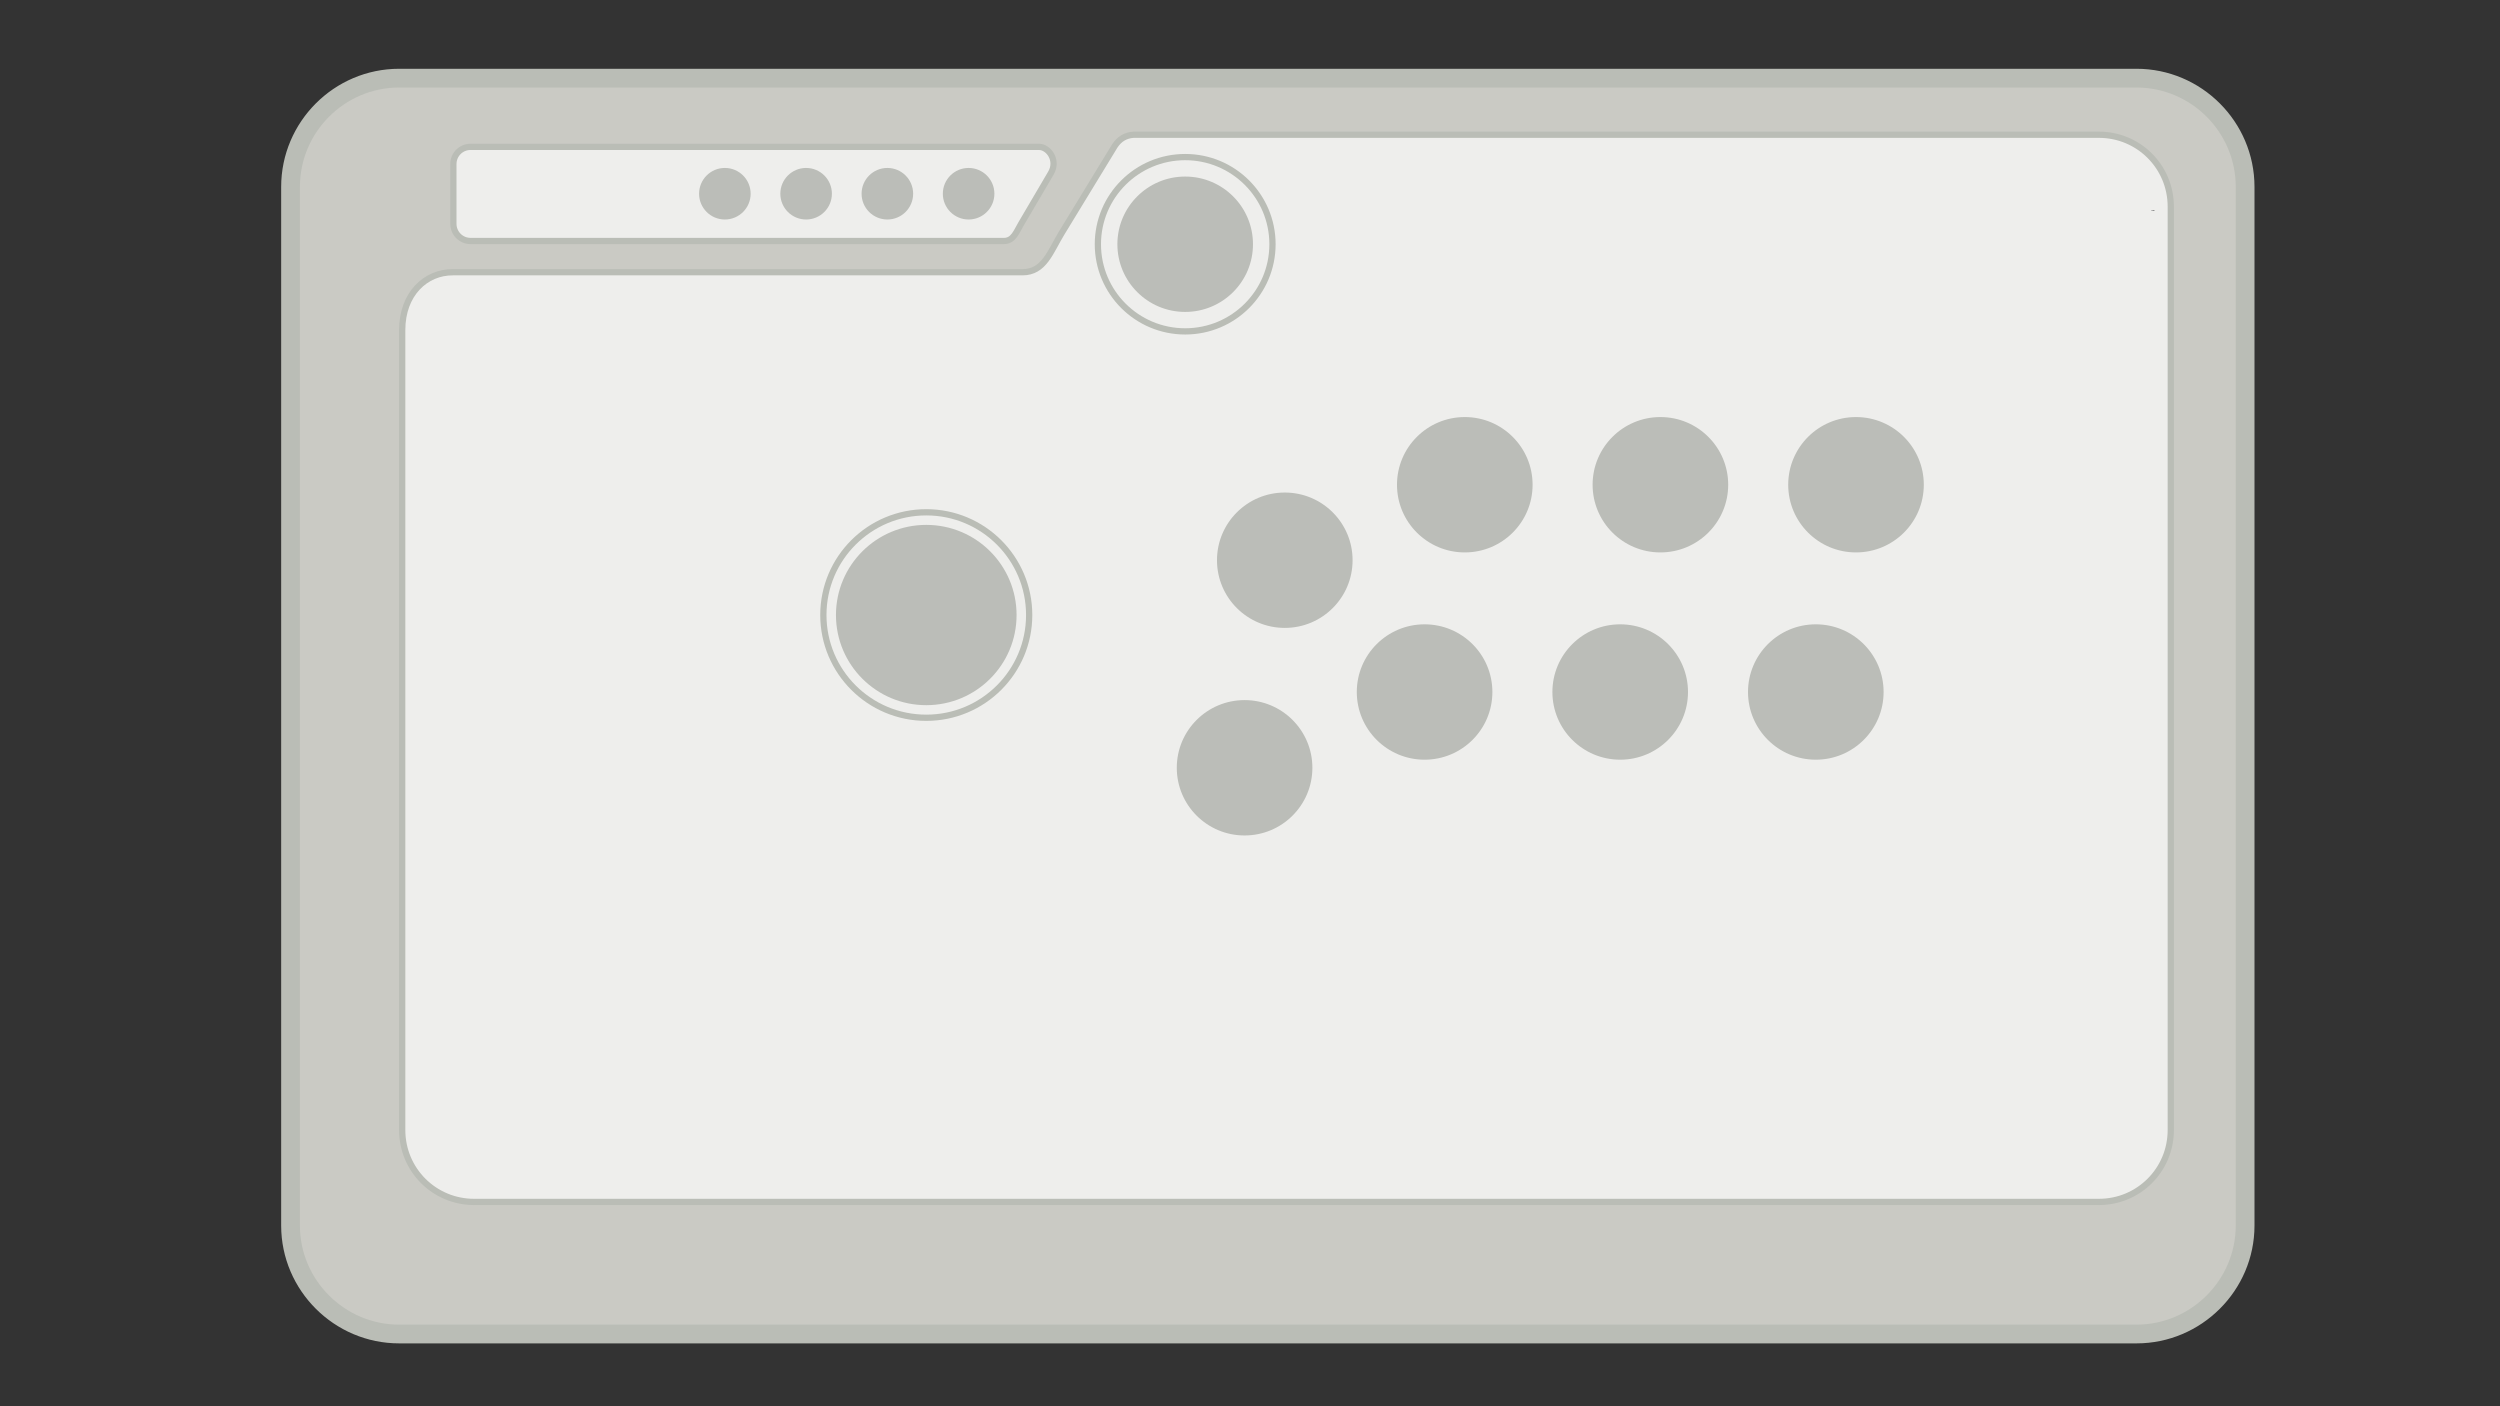 <?xml version="1.0" encoding="UTF-8" standalone="no"?>
<!-- Created with Inkscape (http://www.inkscape.org/) -->

<svg
   xmlns:dc="http://purl.org/dc/elements/1.1/"
   xmlns:cc="http://creativecommons.org/ns#"
   xmlns:rdf="http://www.w3.org/1999/02/22-rdf-syntax-ns#"
   xmlns:svg="http://www.w3.org/2000/svg"
   xmlns="http://www.w3.org/2000/svg"
   xmlns:sodipodi="http://sodipodi.sourceforge.net/DTD/sodipodi-0.dtd"
   xmlns:inkscape="http://www.inkscape.org/namespaces/inkscape"
   id="svg7384"
   sodipodi:docname="fc-30-arcade.svg"
   version="1.1"
   inkscape:version="0.91 r13725"
   height="225"
   width="400">
  <rect width="100%" height="100%" fill="#333333" stroke="none"/>
  <sodipodi:namedview
     inkscape:cy="179.78996"
     pagecolor="#e5e6e4"
     borderopacity="1"
     showborder="true"
     inkscape:bbox-paths="false"
     guidetolerance="10"
     inkscape:object-paths="false"
     inkscape:window-width="2560"
     showguides="true"
     inkscape:object-nodes="true"
     inkscape:snap-bbox="true"
     inkscape:pageshadow="2"
     inkscape:guide-bbox="true"
     inkscape:snap-nodes="false"
     bordercolor="#666666"
     objecttolerance="10"
     id="namedview88"
     showgrid="false"
     inkscape:window-maximized="1"
     inkscape:window-x="2560"
     inkscape:snap-global="true"
     inkscape:window-y="0"
     gridtolerance="10"
     inkscape:window-height="1403"
     inkscape:snap-others="false"
     inkscape:snap-to-guides="true"
     inkscape:current-layer="layer12"
     inkscape:snap-bbox-midpoints="false"
     inkscape:zoom="1"
     inkscape:cx="179.34451"
     inkscape:snap-grids="true"
     inkscape:pageopacity="1"
     inkscape:showpageshadow="false">
    <inkscape:grid
       spacingx="1px"
       spacingy="1px"
       id="grid4866"
       empspacing="2"
       enabled="true"
       type="xygrid"
       snapvisiblegridlinesonly="true"
       visible="true" />
  </sodipodi:namedview>
  <title
     id="title9167">Gnome Symbolic Icon Theme</title>
  <defs
     id="defs7386" />
  <g
     inkscape:label="figures"
     transform="translate(-569.101,-638)"
     inkscape:groupmode="layer"
     id="layer12"
     style="display:inline">
    <path
       style="color:#000000;clip-rule:evenodd;display:inline;overflow:visible;visibility:visible;opacity:1;isolation:auto;mix-blend-mode:normal;color-interpolation:sRGB;color-interpolation-filters:linearRGB;solid-color:#000000;solid-opacity:1;fill:#cacac4;fill-opacity:1;fill-rule:evenodd;stroke:#babdb6;stroke-width:3;stroke-linecap:butt;stroke-linejoin:miter;stroke-miterlimit:4;stroke-dasharray:none;stroke-dashoffset:0;stroke-opacity:1;color-rendering:auto;image-rendering:optimizeQuality;shape-rendering:geometricPrecision;text-rendering:geometricPrecision;enable-background:accumulate"
       inkscape:connector-curvature="0"
       id="path10"
       d="m 632.965,650.504 277.978,0 c 9.552,0 17.377,7.811 17.377,17.396 l 0,166.193 c 0,9.537 -7.824,17.348 -17.377,17.348 l -277.978,0 c -9.552,0 -17.377,-7.811 -17.377,-17.348 l 0,-166.193 c 0,-9.584 7.824,-17.396 17.377,-17.396 z"
       class="fil0 str0"
       inkscape:export-xdpi="28.24"
       inkscape:export-ydpi="28.24" />
    <path
       style="color:#000000;clip-rule:evenodd;display:inline;overflow:visible;visibility:visible;opacity:1;isolation:auto;mix-blend-mode:normal;color-interpolation:sRGB;color-interpolation-filters:linearRGB;solid-color:#000000;solid-opacity:1;fill:#eeeeec;fill-opacity:1;fill-rule:evenodd;stroke:#babdb6;stroke-width:1;stroke-linecap:butt;stroke-linejoin:miter;stroke-miterlimit:4;stroke-dasharray:none;stroke-dashoffset:0;stroke-opacity:1;marker:none;marker-start:none;marker-mid:none;marker-end:none;paint-order:normal;color-rendering:auto;image-rendering:optimizeQuality;shape-rendering:geometricPrecision;text-rendering:geometricPrecision;enable-background:accumulate"
       d="m 750.468,659.558 c -1.326,0.088 -2.279,0.707 -2.986,1.768 l -8.527,13.982 c -1.8,2.958 -2.788,6.25 -6.25,6.25 l -91.125,0 c -4.369,-0.03 -8.125,3.464 -8.125,9.25 l 0,106 0,22 c 0,6.371 5.129,11.5 11.5,11.5 l 259.971,0 c 6.371,0 11.5,-5.129 11.5,-11.5 l 0,-22 0,-103.75 0,-22 c 0,-6.371 -5.129,-11.5 -11.5,-11.5 z"
       id="rect13861"
       inkscape:connector-curvature="0"
       sodipodi:nodetypes="cccscccssssccssc" />
    <line
       style="clip-rule:evenodd;fill:none;fill-rule:evenodd;stroke:#8b8b8c;stroke-width:0.27;stroke-linejoin:bevel;stroke-opacity:1;image-rendering:optimizeQuality;shape-rendering:geometricPrecision;text-rendering:geometricPrecision"
       id="line30"
       y2="664.57"
       x2="641.558"
       y1="664.57"
       x1="641.558"
       class="fil0 str1"
       inkscape:export-xdpi="28.24"
       inkscape:export-ydpi="28.24" />
    <path
       style="clip-rule:evenodd;fill:none;fill-rule:evenodd;stroke:#8b8b8c;stroke-width:0.27;stroke-linejoin:bevel;stroke-opacity:1;image-rendering:optimizeQuality;shape-rendering:geometricPrecision;text-rendering:geometricPrecision"
       inkscape:connector-curvature="0"
       id="path34"
       d="m 913.68,671.759 c 0,-0.048 0,-0.096 0,-0.144"
       class="fil0 str1"
       inkscape:export-xdpi="28.24"
       inkscape:export-ydpi="28.24" />
    <path
       style="clip-rule:evenodd;fill:none;fill-rule:evenodd;stroke:#8b8b8c;stroke-width:0.27;stroke-linejoin:bevel;stroke-opacity:1;image-rendering:optimizeQuality;shape-rendering:geometricPrecision;text-rendering:geometricPrecision"
       inkscape:connector-curvature="0"
       id="path36"
       d="m 913.44,671.759 c 0,-0.048 0,-0.048 0,-0.096"
       class="fil0 str1"
       inkscape:export-xdpi="28.24"
       inkscape:export-ydpi="28.24" />
    <path
       style="color:#000000;clip-rule:evenodd;display:inline;overflow:visible;visibility:visible;opacity:1;isolation:auto;mix-blend-mode:normal;color-interpolation:sRGB;color-interpolation-filters:linearRGB;solid-color:#000000;solid-opacity:1;fill:#eeeeec;fill-opacity:1;fill-rule:evenodd;stroke:#babdb6;stroke-width:1;stroke-linecap:butt;stroke-linejoin:miter;stroke-miterlimit:4;stroke-dasharray:none;stroke-dashoffset:0;stroke-opacity:1;marker:none;marker-start:none;marker-mid:none;marker-end:none;paint-order:normal;color-rendering:auto;image-rendering:optimizeQuality;shape-rendering:geometricPrecision;text-rendering:geometricPrecision;enable-background:accumulate"
       d="m 644.392,661.496 90.941,0 c 1.524,0 3.128,2.137 1.91,4.208 l -4.764,8.104 c -0.772,1.313 -1.226,2.75 -2.75,2.75 l -85.337,0 c -1.524,0 -2.75,-1.226 -2.75,-2.75 l 0,-9.562 c 0,-1.524 1.226,-2.75 2.75,-2.75 z"
       id="rect13884"
       inkscape:connector-curvature="0"
       sodipodi:nodetypes="sssssssss" />
    <ellipse
       style="color:#000000;clip-rule:evenodd;display:inline;overflow:visible;visibility:visible;opacity:1;isolation:auto;mix-blend-mode:normal;color-interpolation:sRGB;color-interpolation-filters:linearRGB;solid-color:#000000;solid-opacity:1;fill:#bbbdb8;fill-opacity:1;fill-rule:evenodd;stroke:none;stroke-width:1;stroke-linecap:butt;stroke-linejoin:miter;stroke-miterlimit:4;stroke-dasharray:none;stroke-dashoffset:0;stroke-opacity:1;marker:none;marker-start:none;marker-mid:none;marker-end:none;paint-order:normal;color-rendering:auto;image-rendering:optimizeQuality;shape-rendering:geometricPrecision;text-rendering:geometricPrecision;enable-background:accumulate"
       id="circle163"
       cy="727.635"
       cx="774.667"
       class="fil0 str4"
       inkscape:export-xdpi="28.24"
       inkscape:export-ydpi="28.24"
       rx="10.848"
       ry="10.83" />
    <ellipse
       style="color:#000000;clip-rule:evenodd;display:inline;overflow:visible;visibility:visible;opacity:1;isolation:auto;mix-blend-mode:normal;color-interpolation:sRGB;color-interpolation-filters:linearRGB;solid-color:#000000;solid-opacity:1;fill:#bbbdb8;fill-opacity:1;fill-rule:evenodd;stroke:none;stroke-width:1;stroke-linecap:butt;stroke-linejoin:miter;stroke-miterlimit:4;stroke-dasharray:none;stroke-dashoffset:0;stroke-opacity:1;marker:none;marker-start:none;marker-mid:none;marker-end:none;paint-order:normal;color-rendering:auto;image-rendering:optimizeQuality;shape-rendering:geometricPrecision;text-rendering:geometricPrecision;enable-background:accumulate"
       id="circle165"
       cy="715.559"
       cx="803.468"
       class="fil0 str4"
       inkscape:export-xdpi="28.24"
       inkscape:export-ydpi="28.24"
       rx="10.848"
       ry="10.83" />
    <ellipse
       style="color:#000000;clip-rule:evenodd;display:inline;overflow:visible;visibility:visible;opacity:1;isolation:auto;mix-blend-mode:normal;color-interpolation:sRGB;color-interpolation-filters:linearRGB;solid-color:#000000;solid-opacity:1;fill:#bbbdb8;fill-opacity:1;fill-rule:evenodd;stroke:none;stroke-width:1;stroke-linecap:butt;stroke-linejoin:miter;stroke-miterlimit:4;stroke-dasharray:none;stroke-dashoffset:0;stroke-opacity:1;marker:none;marker-start:none;marker-mid:none;marker-end:none;paint-order:normal;color-rendering:auto;image-rendering:optimizeQuality;shape-rendering:geometricPrecision;text-rendering:geometricPrecision;enable-background:accumulate"
       id="circle167"
       cy="715.559"
       cx="834.765"
       class="fil0 str4"
       inkscape:export-xdpi="28.24"
       inkscape:export-ydpi="28.24"
       rx="10.848"
       ry="10.83" />
    <ellipse
       style="color:#000000;clip-rule:evenodd;display:inline;overflow:visible;visibility:visible;opacity:1;isolation:auto;mix-blend-mode:normal;color-interpolation:sRGB;color-interpolation-filters:linearRGB;solid-color:#000000;solid-opacity:1;fill:#bbbdb8;fill-opacity:1;fill-rule:evenodd;stroke:none;stroke-width:1;stroke-linecap:butt;stroke-linejoin:miter;stroke-miterlimit:4;stroke-dasharray:none;stroke-dashoffset:0;stroke-opacity:1;marker:none;marker-start:none;marker-mid:none;marker-end:none;paint-order:normal;color-rendering:auto;image-rendering:optimizeQuality;shape-rendering:geometricPrecision;text-rendering:geometricPrecision;enable-background:accumulate"
       id="circle169"
       cy="715.559"
       cx="866.062"
       class="fil0 str4"
       inkscape:export-xdpi="28.24"
       inkscape:export-ydpi="28.24"
       rx="10.848"
       ry="10.83" />
    <ellipse
       style="color:#000000;clip-rule:evenodd;display:inline;overflow:visible;visibility:visible;opacity:1;isolation:auto;mix-blend-mode:normal;color-interpolation:sRGB;color-interpolation-filters:linearRGB;solid-color:#000000;solid-opacity:1;fill:#bbbdb8;fill-opacity:1;fill-rule:evenodd;stroke:none;stroke-width:1;stroke-linecap:butt;stroke-linejoin:miter;stroke-miterlimit:4;stroke-dasharray:none;stroke-dashoffset:0;stroke-opacity:1;marker:none;marker-start:none;marker-mid:none;marker-end:none;paint-order:normal;color-rendering:auto;image-rendering:optimizeQuality;shape-rendering:geometricPrecision;text-rendering:geometricPrecision;enable-background:accumulate"
       id="circle171"
       cy="760.845"
       cx="768.234"
       class="fil0 str4"
       inkscape:export-xdpi="28.24"
       inkscape:export-ydpi="28.24"
       rx="10.848"
       ry="10.83" />
    <ellipse
       style="color:#000000;clip-rule:evenodd;display:inline;overflow:visible;visibility:visible;opacity:1;isolation:auto;mix-blend-mode:normal;color-interpolation:sRGB;color-interpolation-filters:linearRGB;solid-color:#000000;solid-opacity:1;fill:#bbbdb8;fill-opacity:1;fill-rule:evenodd;stroke:none;stroke-width:1;stroke-linecap:butt;stroke-linejoin:miter;stroke-miterlimit:4;stroke-dasharray:none;stroke-dashoffset:0;stroke-opacity:1;marker:none;marker-start:none;marker-mid:none;marker-end:none;paint-order:normal;color-rendering:auto;image-rendering:optimizeQuality;shape-rendering:geometricPrecision;text-rendering:geometricPrecision;enable-background:accumulate"
       id="circle173"
       cy="748.721"
       cx="797.035"
       class="fil0 str4"
       inkscape:export-xdpi="28.24"
       inkscape:export-ydpi="28.24"
       rx="10.848"
       ry="10.83" />
    <ellipse
       style="color:#000000;clip-rule:evenodd;display:inline;overflow:visible;visibility:visible;opacity:1;isolation:auto;mix-blend-mode:normal;color-interpolation:sRGB;color-interpolation-filters:linearRGB;solid-color:#000000;solid-opacity:1;fill:#bbbdb8;fill-opacity:1;fill-rule:evenodd;stroke:none;stroke-width:1;stroke-linecap:butt;stroke-linejoin:miter;stroke-miterlimit:4;stroke-dasharray:none;stroke-dashoffset:0;stroke-opacity:1;marker:none;marker-start:none;marker-mid:none;marker-end:none;paint-order:normal;color-rendering:auto;image-rendering:optimizeQuality;shape-rendering:geometricPrecision;text-rendering:geometricPrecision;enable-background:accumulate"
       id="circle175"
       cy="748.721"
       cx="828.333"
       class="fil0 str4"
       inkscape:export-xdpi="28.24"
       inkscape:export-ydpi="28.24"
       rx="10.848"
       ry="10.83" />
    <ellipse
       style="color:#000000;clip-rule:evenodd;display:inline;overflow:visible;visibility:visible;opacity:1;isolation:auto;mix-blend-mode:normal;color-interpolation:sRGB;color-interpolation-filters:linearRGB;solid-color:#000000;solid-opacity:1;fill:#bbbdb8;fill-opacity:1;fill-rule:evenodd;stroke:none;stroke-width:1;stroke-linecap:butt;stroke-linejoin:miter;stroke-miterlimit:4;stroke-dasharray:none;stroke-dashoffset:0;stroke-opacity:1;marker:none;marker-start:none;marker-mid:none;marker-end:none;paint-order:normal;color-rendering:auto;image-rendering:optimizeQuality;shape-rendering:geometricPrecision;text-rendering:geometricPrecision;enable-background:accumulate"
       id="circle177"
       cy="748.721"
       cx="859.63"
       class="fil0 str4"
       inkscape:export-xdpi="28.24"
       inkscape:export-ydpi="28.24"
       rx="10.848"
       ry="10.83" />
    <ellipse
       style="color:#000000;clip-rule:evenodd;display:inline;overflow:visible;visibility:visible;opacity:1;isolation:auto;mix-blend-mode:normal;color-interpolation:sRGB;color-interpolation-filters:linearRGB;solid-color:#000000;solid-opacity:1;fill:#eeeeec;fill-opacity:1;fill-rule:evenodd;stroke:#babdb6;stroke-width:1;stroke-linecap:butt;stroke-linejoin:miter;stroke-miterlimit:4;stroke-dasharray:none;stroke-dashoffset:0;stroke-opacity:1;marker:none;marker-start:none;marker-mid:none;marker-end:none;paint-order:normal;color-rendering:auto;image-rendering:optimizeQuality;shape-rendering:geometricPrecision;text-rendering:geometricPrecision;enable-background:accumulate"
       id="circle179"
       cy="736.405"
       cx="717.304"
       class="fil0 str0"
       inkscape:export-xdpi="28.24"
       inkscape:export-ydpi="28.24"
       rx="16.465"
       ry="16.437" />
    <ellipse
       style="color:#000000;clip-rule:evenodd;display:inline;overflow:visible;visibility:visible;opacity:1;isolation:auto;mix-blend-mode:normal;color-interpolation:sRGB;color-interpolation-filters:linearRGB;solid-color:#000000;solid-opacity:1;fill:#bbbdb8;fill-opacity:1;fill-rule:evenodd;stroke:none;stroke-width:1;stroke-linecap:butt;stroke-linejoin:miter;stroke-miterlimit:4;stroke-dasharray:none;stroke-dashoffset:0;stroke-opacity:1;marker:none;marker-start:none;marker-mid:none;marker-end:none;paint-order:normal;color-rendering:auto;image-rendering:optimizeQuality;shape-rendering:geometricPrecision;text-rendering:geometricPrecision;enable-background:accumulate"
       id="circle181"
       cy="736.405"
       cx="717.304"
       class="fil0 str0"
       inkscape:export-xdpi="28.24"
       inkscape:export-ydpi="28.24"
       rx="14.449"
       ry="14.424" />
    <ellipse
       class="fil0 str4"
       cx="758.73"
       cy="677.078"
       id="circle186"
       style="color:#000000;clip-rule:evenodd;display:inline;overflow:visible;visibility:visible;opacity:1;isolation:auto;mix-blend-mode:normal;color-interpolation:sRGB;color-interpolation-filters:linearRGB;solid-color:#000000;solid-opacity:1;fill:#eeeeec;fill-opacity:1;fill-rule:evenodd;stroke:#babdb6;stroke-width:1;stroke-linecap:butt;stroke-linejoin:miter;stroke-miterlimit:4;stroke-dasharray:none;stroke-dashoffset:0;stroke-opacity:1;marker:none;marker-start:none;marker-mid:none;marker-end:none;paint-order:normal;color-rendering:auto;image-rendering:optimizeQuality;shape-rendering:geometricPrecision;text-rendering:geometricPrecision;enable-background:accumulate"
       inkscape:export-xdpi="28.24"
       inkscape:export-ydpi="28.24"
       rx="13.969"
       ry="13.945" />
    <ellipse
       class="fil0 str4"
       cx="758.73"
       cy="677.078"
       id="circle184"
       style="color:#000000;clip-rule:evenodd;display:inline;overflow:visible;visibility:visible;opacity:1;isolation:auto;mix-blend-mode:normal;color-interpolation:sRGB;color-interpolation-filters:linearRGB;solid-color:#000000;solid-opacity:1;fill:#bbbdb8;fill-opacity:1;fill-rule:evenodd;stroke:none;stroke-width:1;stroke-linecap:butt;stroke-linejoin:miter;stroke-miterlimit:4;stroke-dasharray:none;stroke-dashoffset:0;stroke-opacity:1;marker:none;marker-start:none;marker-mid:none;marker-end:none;paint-order:normal;color-rendering:auto;image-rendering:optimizeQuality;shape-rendering:geometricPrecision;text-rendering:geometricPrecision;enable-background:accumulate"
       inkscape:export-xdpi="28.24"
       inkscape:export-ydpi="28.24"
       rx="10.848"
       ry="10.83" />
    <circle
       style="color:#000000;clip-rule:evenodd;display:inline;overflow:visible;visibility:visible;opacity:1;isolation:auto;mix-blend-mode:normal;color-interpolation:sRGB;color-interpolation-filters:linearRGB;solid-color:#000000;solid-opacity:1;fill:#bbbdb8;fill-opacity:1;fill-rule:evenodd;stroke:none;stroke-width:1;stroke-linecap:butt;stroke-linejoin:miter;stroke-miterlimit:4;stroke-dasharray:none;stroke-dashoffset:0;stroke-opacity:1;marker:none;marker-start:none;marker-mid:none;marker-end:none;paint-order:normal;color-rendering:auto;image-rendering:optimizeQuality;shape-rendering:geometricPrecision;text-rendering:geometricPrecision;enable-background:accumulate"
       id="path13887"
       cx="685.079"
       cy="668.996"
       r="4.125" />
    <circle
       r="4.125"
       cy="668.996"
       cx="698.079"
       id="circle13889"
       style="color:#000000;clip-rule:evenodd;display:inline;overflow:visible;visibility:visible;opacity:1;isolation:auto;mix-blend-mode:normal;color-interpolation:sRGB;color-interpolation-filters:linearRGB;solid-color:#000000;solid-opacity:1;fill:#bbbdb8;fill-opacity:1;fill-rule:evenodd;stroke:none;stroke-width:1;stroke-linecap:butt;stroke-linejoin:miter;stroke-miterlimit:4;stroke-dasharray:none;stroke-dashoffset:0;stroke-opacity:1;marker:none;marker-start:none;marker-mid:none;marker-end:none;paint-order:normal;color-rendering:auto;image-rendering:optimizeQuality;shape-rendering:geometricPrecision;text-rendering:geometricPrecision;enable-background:accumulate" />
    <circle
       style="color:#000000;clip-rule:evenodd;display:inline;overflow:visible;visibility:visible;opacity:1;isolation:auto;mix-blend-mode:normal;color-interpolation:sRGB;color-interpolation-filters:linearRGB;solid-color:#000000;solid-opacity:1;fill:#bbbdb8;fill-opacity:1;fill-rule:evenodd;stroke:none;stroke-width:1;stroke-linecap:butt;stroke-linejoin:miter;stroke-miterlimit:4;stroke-dasharray:none;stroke-dashoffset:0;stroke-opacity:1;marker:none;marker-start:none;marker-mid:none;marker-end:none;paint-order:normal;color-rendering:auto;image-rendering:optimizeQuality;shape-rendering:geometricPrecision;text-rendering:geometricPrecision;enable-background:accumulate"
       id="circle13891"
       cx="711.079"
       cy="668.996"
       r="4.125" />
    <circle
       r="4.125"
       cy="668.996"
       cx="724.079"
       id="circle13893"
       style="color:#000000;clip-rule:evenodd;display:inline;overflow:visible;visibility:visible;opacity:1;isolation:auto;mix-blend-mode:normal;color-interpolation:sRGB;color-interpolation-filters:linearRGB;solid-color:#000000;solid-opacity:1;fill:#bbbdb8;fill-opacity:1;fill-rule:evenodd;stroke:none;stroke-width:1;stroke-linecap:butt;stroke-linejoin:miter;stroke-miterlimit:4;stroke-dasharray:none;stroke-dashoffset:0;stroke-opacity:1;marker:none;marker-start:none;marker-mid:none;marker-end:none;paint-order:normal;color-rendering:auto;image-rendering:optimizeQuality;shape-rendering:geometricPrecision;text-rendering:geometricPrecision;enable-background:accumulate" />
  </g>
</svg>
